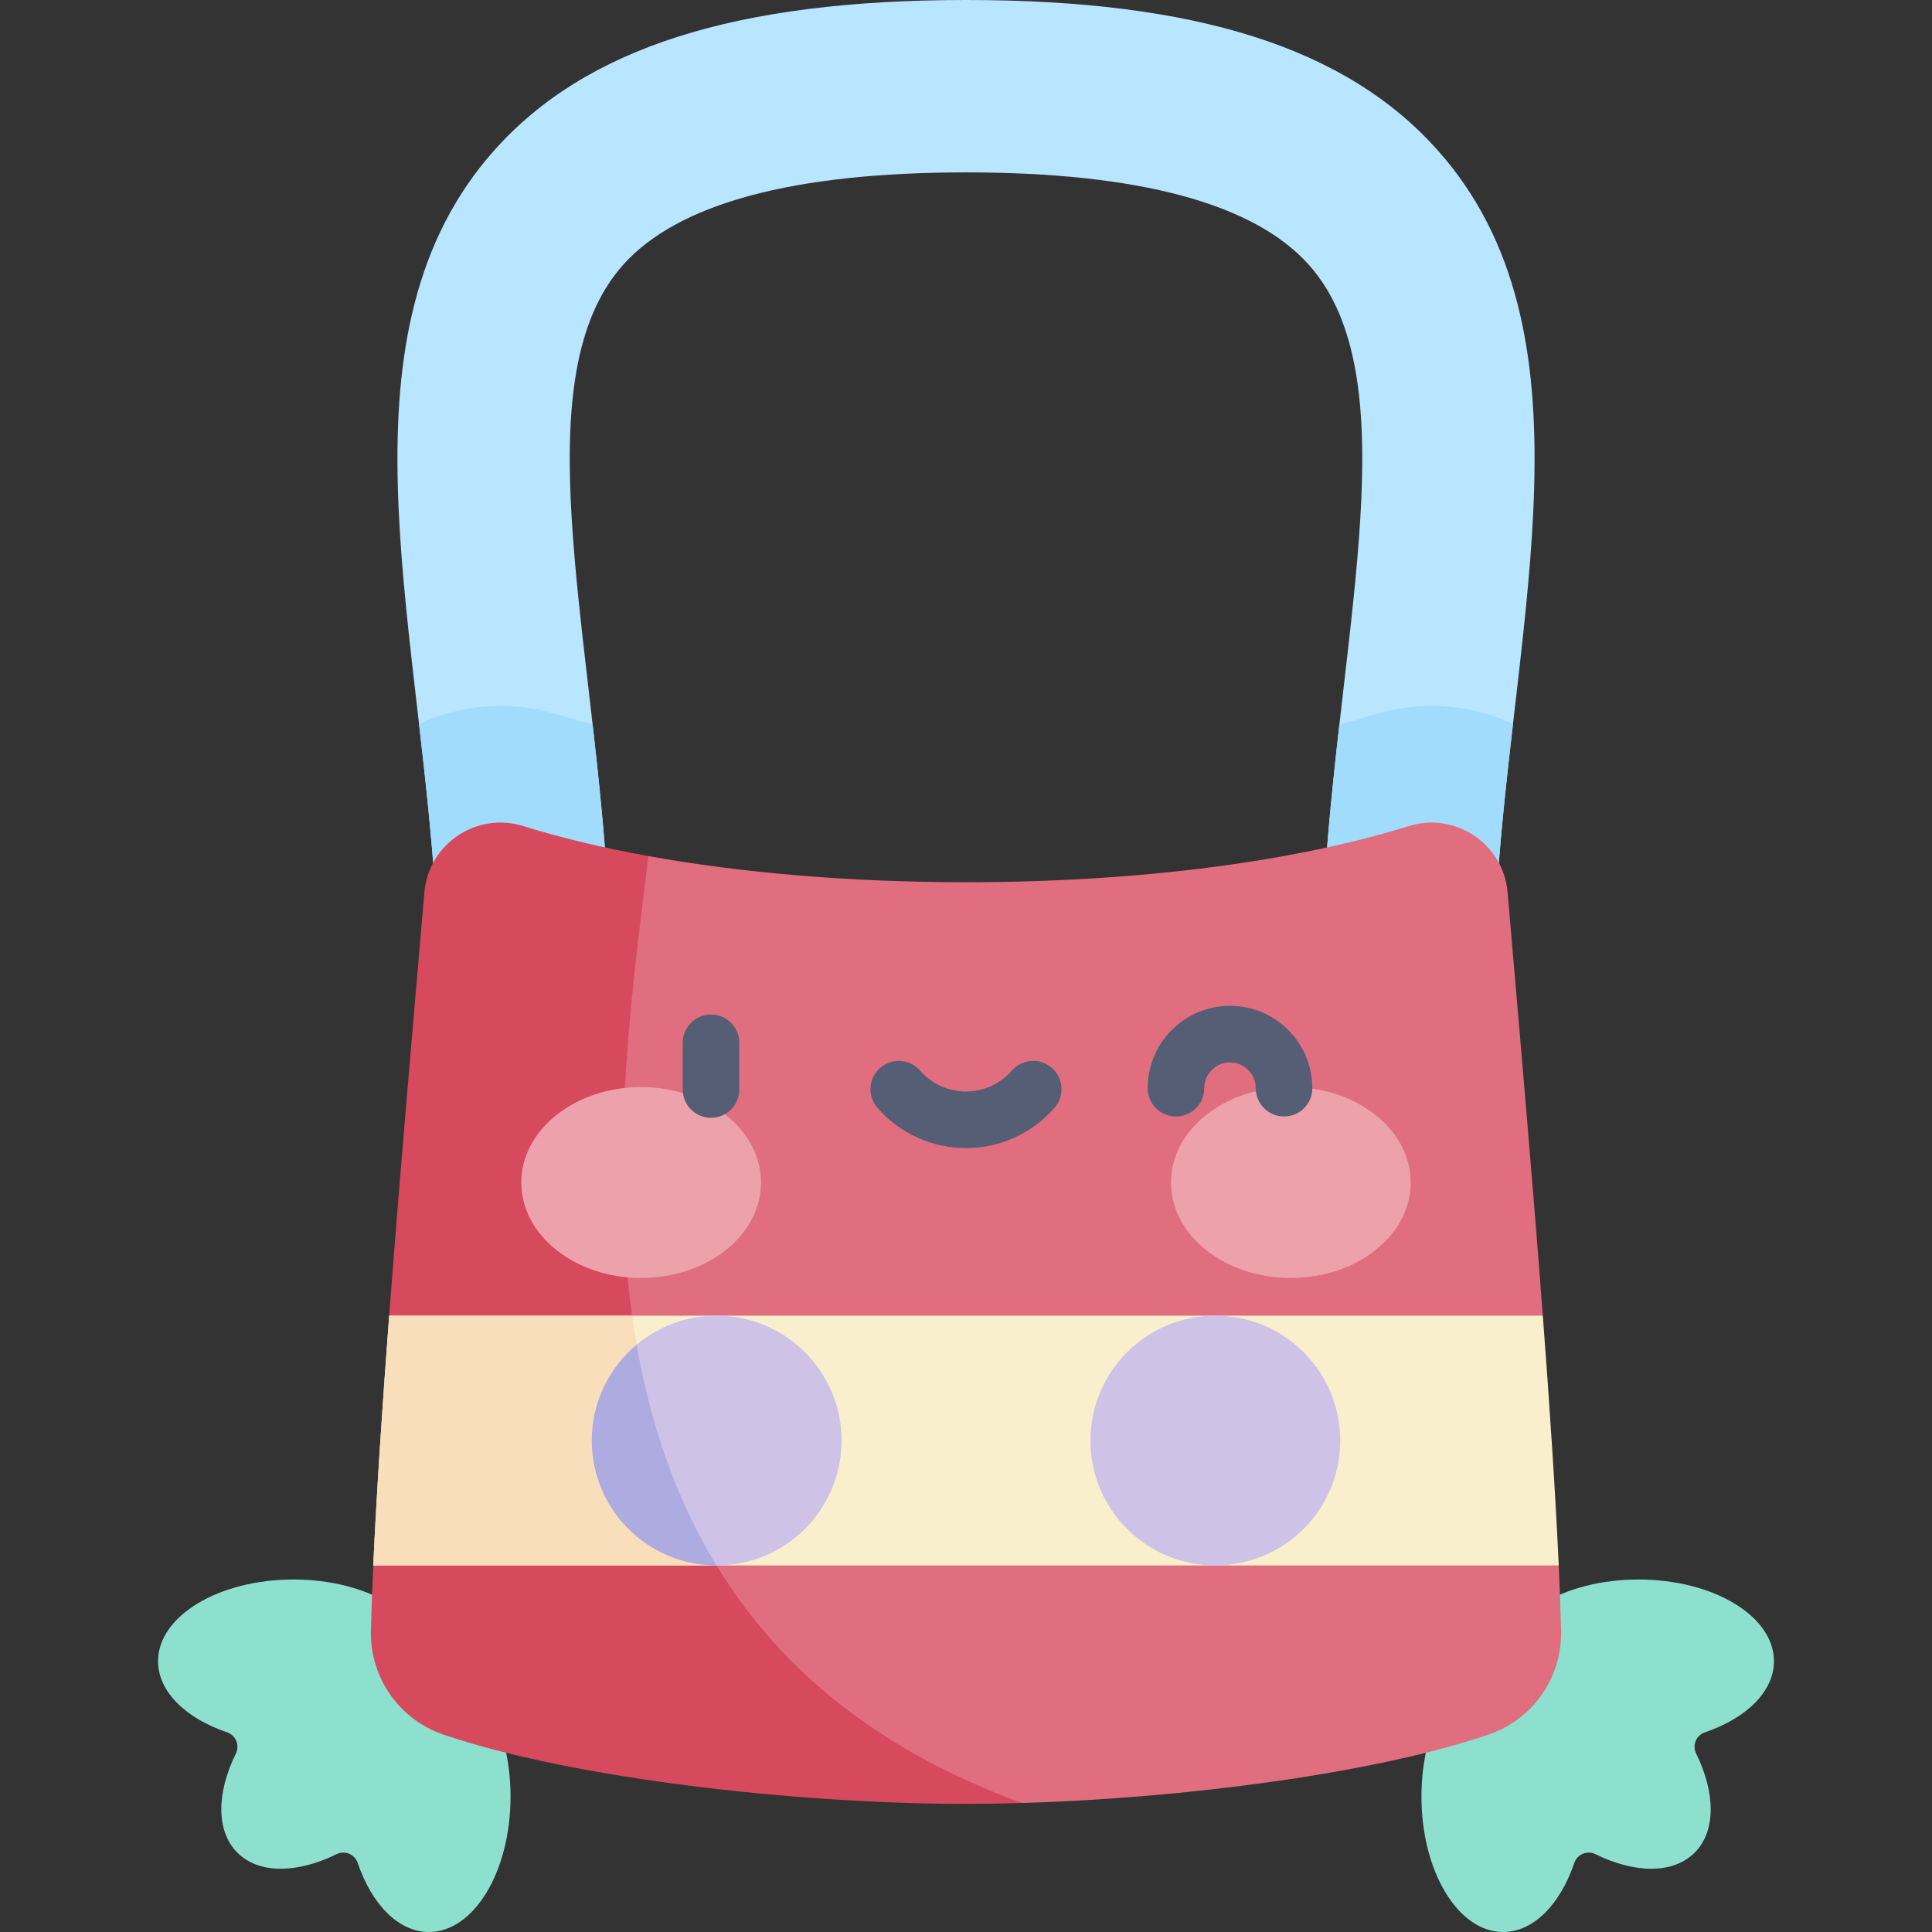 <svg id="Capa_1" enable-background="new 0 0 512 512" height="512" viewBox="0 0 512 512" width="512" xmlns="http://www.w3.org/2000/svg"><rect x="0" y="0" width="512" height="512" fill="#333333" stroke="none"/><g><path d="m373.862 258.041c-.483 0-.968-.016-1.457-.046-12.592-.793-22.156-11.642-21.364-24.233 4.312-68.519 22.279-133.882-4.156-163.554-14.496-16.271-45.074-24.522-90.885-24.522s-76.389 8.25-90.885 24.523c-26.435 29.672-8.468 95.032-4.156 163.554.792 12.59-8.773 23.44-21.364 24.233-12.56.768-23.441-8.772-24.233-21.364-4.666-74.195-27.078-148.862 15.64-196.812 24.202-27.167 63.921-39.82 124.998-39.82s100.796 12.653 124.998 39.819c42.736 47.971 20.297 122.771 15.64 196.812-.762 12.103-10.816 21.41-22.776 21.41z" fill="#b8e5ff"/><g fill="#a1dcfc"><path d="m364.106 189.423c-2.943.918-6.004 1.787-9.161 2.611-1.543 13.585-3.014 27.589-3.904 41.728-.792 12.591 8.772 23.44 21.364 24.233.488.03.974.046 1.457.046 11.96 0 22.014-9.308 22.776-21.41.941-14.961 2.608-29.953 4.317-44.748-11.054-5.163-24.04-6.457-36.849-2.46z"/><path d="m111.051 191.89c1.706 14.784 3.369 29.772 4.311 44.742.792 12.592 11.673 22.133 24.233 21.364 12.592-.793 22.156-11.642 21.364-24.233-.89-14.14-2.361-28.144-3.904-41.729-3.157-.824-6.218-1.693-9.161-2.611-12.333-3.848-25.433-2.851-36.843 2.467z"/></g><path d="m376.7 476.112c0-19.821 9.689-35.888 21.641-35.888 0-11.952 16.068-21.641 35.888-21.641s35.888 9.689 35.888 21.641c0 8.092-7.368 15.143-18.277 18.854-2.339.796-3.429 3.426-2.337 5.643 5.089 10.338 5.314 20.534-.408 26.256s-15.918 5.497-26.256.408c-2.217-1.091-4.847-.002-5.643 2.337-3.713 10.91-10.763 18.278-18.855 18.278-11.952 0-21.641-16.068-21.641-35.888z" fill="#8ce0cd"/><path d="m135.3 476.112c0-19.821-9.689-35.888-21.641-35.888 0-11.952-16.068-21.641-35.888-21.641s-35.888 9.689-35.888 21.641c0 8.092 7.368 15.143 18.278 18.854 2.339.796 3.429 3.426 2.337 5.643-5.089 10.338-5.314 20.534.408 26.256s15.918 5.497 26.256.408c2.217-1.091 4.847-.002 5.643 2.337 3.712 10.91 10.762 18.278 18.854 18.278 11.952 0 21.641-16.068 21.641-35.888z" fill="#8ce0cd"/><path d="m413.082 414.859c-12.128-16.539-17.859-39.786-4.218-66.194-2.945-38.991-6.616-80.508-9.331-112.159-1.107-12.905-13.86-21.437-26.225-17.58-29.191 9.106-70.176 14.869-117.309 14.869-31.33 0-59.938-2.549-84.177-6.931-51.593 69.898-66.498 221.201 98.998 250.952 42.619-1.263 93.189-7.753 123.663-18.131 11.732-3.996 19.521-15.157 19.22-27.547-.129-5.294-.34-11.086-.621-17.279z" fill="#e06e7e"/><path d="m171.823 226.865c-12.226-2.21-23.345-4.885-33.132-7.938-12.365-3.857-25.118 4.675-26.225 17.58-2.714 31.651-6.385 73.167-9.33 112.159 14.654 24.93 14.654 49.655-4.218 66.194-.281 6.192-.492 11.985-.621 17.28-.301 12.389 7.488 23.551 19.219 27.547 34.096 11.612 93.36 18.361 138.484 18.361 4.794 0 9.755-.081 14.821-.231-127.331-46.403-108.335-175.047-98.998-250.952z" fill="#d7495d"/><path d="m98.918 414.859h314.164c-.87-19.186-2.407-42.213-4.218-66.194h-305.728c-1.811 23.981-3.348 47.008-4.218 66.194z" fill="#f9efcd"/><path d="m167.51 348.665h-64.374c-1.811 23.981-3.348 47.008-4.218 66.194h90.96c-12.413-20.352-19.143-43.045-22.368-66.194z" fill="#f8debb"/><path d="m189.921 348.665c-8.069 0-15.461 2.891-21.204 7.689-4.81 21.499 1.196 44.637 21.161 58.504.015 0 .029.001.044.001 18.279 0 33.097-14.818 33.097-33.097-.001-18.279-14.819-33.097-33.098-33.097z" fill="#cfc2e7"/><path d="m189.877 414.858c-11.035-18.093-17.578-38.036-21.161-58.504-7.267 6.071-11.893 15.198-11.893 25.408.001 18.265 14.796 33.073 33.054 33.096z" fill="#aeabe0"/><circle cx="322.079" cy="381.762" fill="#cfc2e7" r="33.097"/><g><g fill="#eda1ab"><ellipse cx="169.913" cy="313.384" rx="31.765" ry="25.296"/><ellipse cx="342.087" cy="313.384" rx="31.765" ry="25.296"/></g><g fill="#565e75"><path d="m188.425 296.222c-4.143 0-7.5-3.357-7.5-7.5v-12.362c0-4.143 3.357-7.5 7.5-7.5s7.5 3.357 7.5 7.5v12.362c0 4.142-3.358 7.5-7.5 7.5z"/><path d="m256 304.263c-8.996 0-17.551-3.896-23.47-10.689-2.722-3.123-2.396-7.86.727-10.581 3.122-2.721 7.86-2.396 10.581.728 3.069 3.522 7.502 5.543 12.161 5.543s9.092-2.021 12.161-5.543c2.721-3.125 7.458-3.449 10.581-.728s3.449 7.458.728 10.581c-5.918 6.792-14.473 10.689-23.469 10.689z"/><path d="m340.287 295.877c-4.143 0-7.5-3.358-7.5-7.5 0-3.764-3.062-6.826-6.825-6.826-3.764 0-6.826 3.063-6.826 6.826 0 4.142-3.357 7.5-7.5 7.5s-7.5-3.358-7.5-7.5c0-12.035 9.791-21.826 21.826-21.826 12.034 0 21.825 9.791 21.825 21.826 0 4.143-3.357 7.5-7.5 7.5z"/></g></g></g></svg>